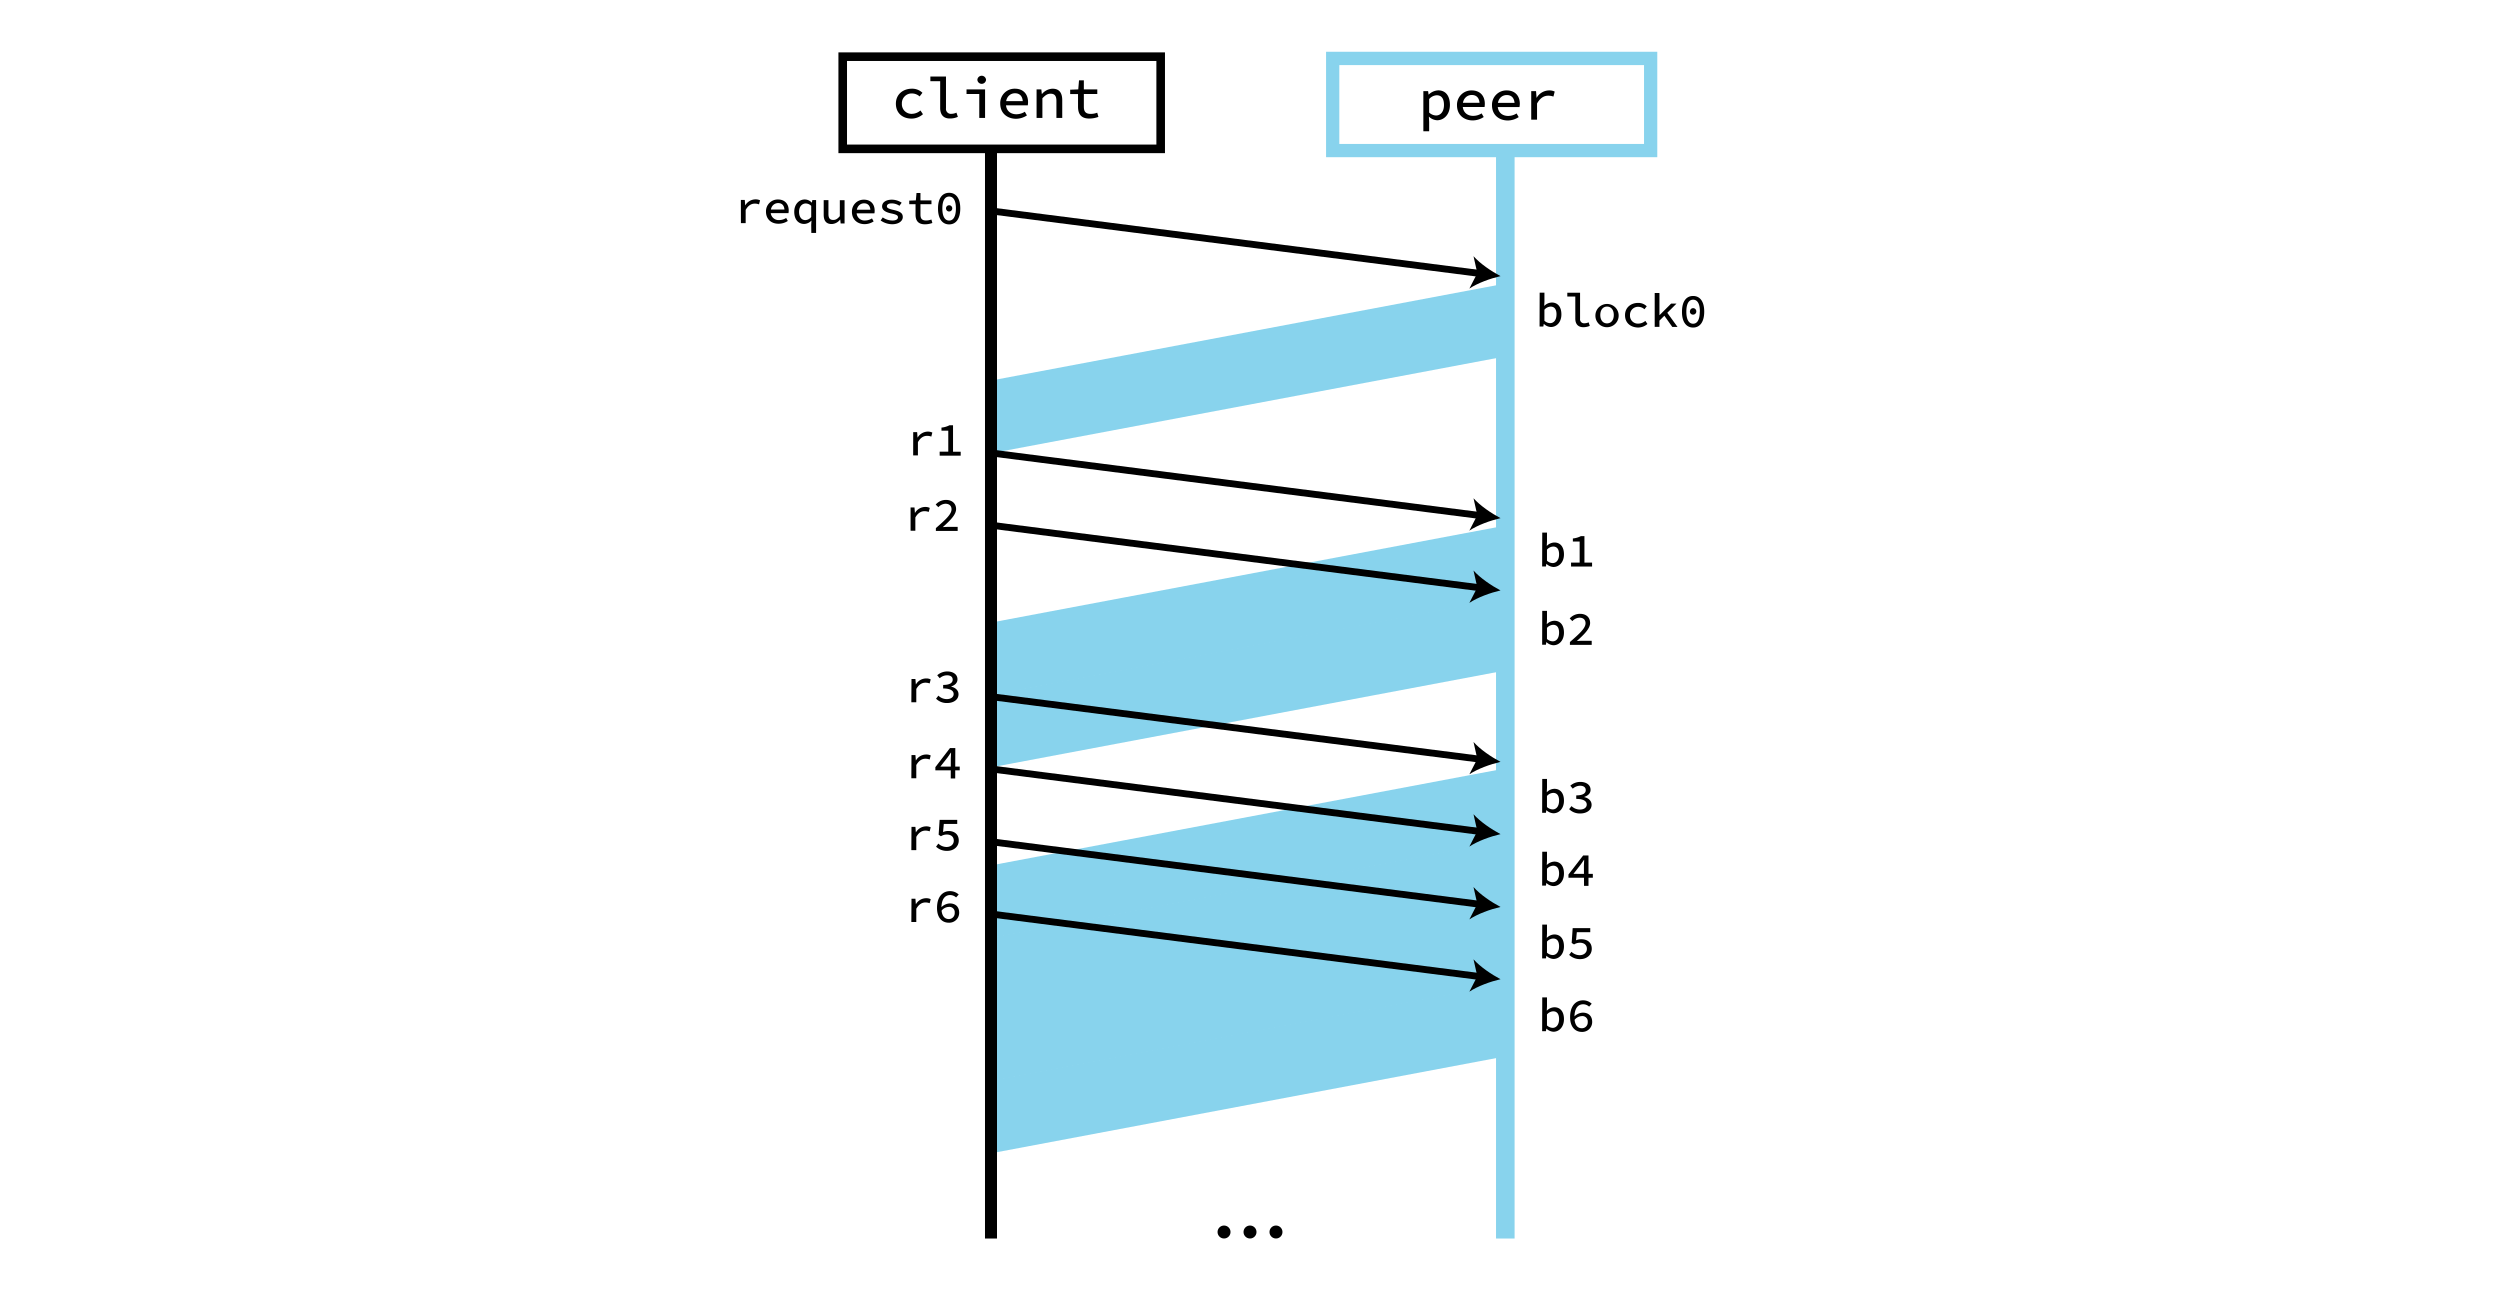 <svg xmlns="http://www.w3.org/2000/svg" viewBox="0 0 1190.55 614.91"><defs><style>.cls-1{fill:#88d3ed;}.cls-2,.cls-3,.cls-4{fill:none;stroke:#000;stroke-miterlimit:10;}.cls-2{stroke-width:5.72px;}.cls-3{stroke-width:4.09px;}.cls-4{stroke-width:3.27px;}</style></defs><title>sird</title><g id="Слой_2" data-name="Слой 2"><polygon class="cls-1" points="472.42 365.36 470.8 331.01 713.44 285.25 719.76 318.75 472.42 365.36"/><polygon class="cls-1" points="472.42 446.68 470.8 412.33 713.44 366.58 719.76 400.07 472.42 446.68"/><polygon class="cls-1" points="472.42 480.99 470.8 446.65 713.44 400.89 719.76 434.38 472.42 480.99"/><polygon class="cls-1" points="472.42 514.82 470.8 480.47 713.44 434.71 719.76 468.21 472.42 514.82"/><polygon class="cls-1" points="472.42 549.13 470.8 514.79 713.44 469.03 719.76 502.52 472.42 549.13"/><polygon class="cls-1" points="472.42 215.78 470.8 181.44 713.44 135.68 719.76 169.18 472.42 215.78"/><polygon class="cls-1" points="472.42 331.04 470.8 296.7 713.44 250.94 719.76 284.44 472.42 331.04"/><line class="cls-2" x1="471.93" y1="70.89" x2="471.93" y2="589.81"/><rect class="cls-1" x="712.44" y="74.7" width="8.84" height="515.11"/><rect class="cls-3" x="401.32" y="26.99" width="151.42" height="43.9"/><path d="M677.83,43.39h2.26l.22,1.64h.09a6.92,6.92,0,0,1,4.52-2c3.58,0,5.56,2.71,5.56,6.92,0,4.62-2.89,7.32-6.09,7.32a6,6,0,0,1-3.86-1.69h-.07l.13,2.47V62.5h-2.76Zm9.82,6.6c0-2.84-1-4.62-3.48-4.62a5.1,5.1,0,0,0-3.58,1.81V53.6A5.1,5.1,0,0,0,683.86,55C686,55,687.65,53.2,687.65,50Z"/><path d="M693.85,50.15a6.85,6.85,0,0,1,7-7.09c4,0,6.25,2.61,6.25,6.4a9.53,9.53,0,0,1-.13,1.51H695.77v-2h9.44l-.6.68c0-2.94-1.42-4.42-3.72-4.42s-4.32,1.75-4.32,4.95,2.09,5,5,5a7.44,7.44,0,0,0,4-1.19l1,1.74a9.61,9.61,0,0,1-5.29,1.62C697.11,57.3,693.85,54.67,693.85,50.15Z"/><path d="M710.52,50.15a6.85,6.85,0,0,1,7-7.09c4,0,6.25,2.61,6.25,6.4A9.53,9.53,0,0,1,723.6,51H712.43v-2h9.45l-.6.68c0-2.94-1.42-4.42-3.73-4.42s-4.32,1.75-4.32,4.95,2.09,5,5,5a7.4,7.4,0,0,0,4-1.19l1,1.74a9.58,9.58,0,0,1-5.28,1.62C713.77,57.3,710.52,54.67,710.52,50.15Z"/><path d="M729.2,43.39h2.29l.25,3.15h.07a6.92,6.92,0,0,1,5.91-3.48,5.68,5.68,0,0,1,2.66.55L739.77,46a7,7,0,0,0-2.48-.43c-1.94,0-3.82,1-5.32,3.73V57H729.2Z"/><path class="cls-1" d="M789.23,74.86H631.5V24.65H789.23ZM637.81,68.55H782.92V31H637.81Z"/><path d="M352.81,95.2h1.87l.2,2.58h.05a5.68,5.68,0,0,1,4.85-2.84,4.78,4.78,0,0,1,2.18.46l-.5,1.93a5.47,5.47,0,0,0-2-.36c-1.59,0-3.13.8-4.36,3l0,6.3h-2.26Z"/><path d="M364.78,100.77A5.61,5.61,0,0,1,370.5,95c3.26,0,5.11,2.16,5.1,5.26a7.54,7.54,0,0,1-.11,1.23l-9.14,0V99.78l7.73,0-.49.55c0-2.41-1.15-3.62-3-3.62s-3.54,1.42-3.55,4a3.76,3.76,0,0,0,4.09,4.09,6.08,6.08,0,0,0,3.25-1l.79,1.43a7.92,7.92,0,0,1-4.33,1.31C367.43,106.62,364.77,104.47,364.78,100.77Z"/><path d="M386.32,107.08l.12-2h-.06a4.91,4.91,0,0,1-3.39,1.57c-2.86,0-4.76-2.14-4.75-5.82s2.4-5.84,5-5.83a4.52,4.52,0,0,1,3.33,1.49h.07l.21-1.21h1.79l0,15.64h-2.27Zm0-3.78,0-5.26a3.75,3.75,0,0,0-2.63-1.14c-1.73,0-3.15,1.49-3.16,3.92s1.11,4,3,4A3.69,3.69,0,0,0,386.33,103.3Z"/><path d="M392.26,102.2l0-6.89h2.26l0,6.6c0,1.92.64,2.84,2.31,2.84,1.16,0,2-.51,3.11-1.82l0-7.6h2.26l0,11.1h-1.87l-.18-1.85h-.09a5.26,5.26,0,0,1-4,2.11C393.42,106.69,392.25,105.09,392.26,102.2Z"/><path d="M405.71,100.88a5.6,5.6,0,0,1,5.72-5.79c3.26,0,5.11,2.15,5.1,5.26a7.76,7.76,0,0,1-.11,1.23l-9.14,0V99.89l7.72,0-.49.55c0-2.4-1.15-3.61-3-3.62s-3.54,1.43-3.55,4A3.75,3.75,0,0,0,412,105a6,6,0,0,0,3.25-1l.79,1.44a7.81,7.81,0,0,1-4.33,1.3C408.36,106.73,405.7,104.58,405.71,100.88Z"/><path d="M419.38,105l1-1.47a8.09,8.09,0,0,0,4.73,1.48c1.7,0,2.52-.68,2.52-1.51s-.46-1.29-3.25-1.87-4.31-1.64-4.31-3.32c0-1.86,1.68-3.23,4.76-3.22a8.51,8.51,0,0,1,4.56,1.45L428.34,98a6.77,6.77,0,0,0-3.69-1.15c-1.66,0-2.3.65-2.3,1.41s.88,1.21,3.06,1.69c3.61.8,4.52,1.73,4.51,3.47s-1.81,3.38-5.09,3.37A9.86,9.86,0,0,1,419.38,105Z"/><path d="M436,102.15l0-4.91H433V95.54l3.15-.11.31-3.52h1.88v3.52h5.24v1.81l-5.24,0v4.92c0,1.91.67,2.83,2.68,2.84a7.08,7.08,0,0,0,2.53-.47l.46,1.66a10.3,10.3,0,0,1-3.52.63C437.12,106.82,436,104.93,436,102.15Z"/><path d="M446.7,99.28c0-4.88,2.06-7.47,5.32-7.46s5.29,2.61,5.28,7.49-2.06,7.56-5.32,7.55S446.69,104.12,446.7,99.28Zm8.53,0c0-4-1.34-5.67-3.21-5.68s-3.24,1.61-3.25,5.66,1.34,5.77,3.21,5.78S455.21,103.35,455.23,99.3Zm-4.72-.14a1.49,1.49,0,1,1,1.49,1.58A1.49,1.49,0,0,1,450.51,99.16Z"/><path d="M434.89,205.8h1.87l.2,2.58H437a5.69,5.69,0,0,1,4.85-2.84A4.76,4.76,0,0,1,444,206l-.5,1.92a5.46,5.46,0,0,0-2-.36c-1.6,0-3.13.8-4.37,3l0,6.3h-2.26Z"/><path d="M447.48,215.08h4.11l0-10h-3.24v-1.45a10.29,10.29,0,0,0,3.82-1.12h1.68l0,12.62h3.65V217l-10,0Z"/><path d="M433.63,241.67h1.87l.2,2.58h.05a5.67,5.67,0,0,1,4.85-2.83,4.66,4.66,0,0,1,2.18.46l-.51,1.92a5.59,5.59,0,0,0-2-.36c-1.59,0-3.13.8-4.36,3l0,6.3h-2.27Z"/><path d="M445.69,251.49c4.72-4.1,7.44-6.61,7.45-8.94,0-1.59-1-2.65-2.94-2.66a4.84,4.84,0,0,0-3.33,1.65l-1.27-1.26a6.47,6.47,0,0,1,4.89-2.21c2.95,0,4.82,1.75,4.82,4.37s-2.69,5.32-6.34,8.59c.89-.07,1.85-.12,2.69-.12h4.4v1.93l-10.38,0Z"/><path d="M434.07,323.36h1.87l.2,2.57h.05a5.66,5.66,0,0,1,4.85-2.84,4.63,4.63,0,0,1,2.18.46l-.5,1.92a5.91,5.91,0,0,0-2-.36c-1.59,0-3.12.8-4.36,3l0,6.31H434Z"/><path d="M445.77,332.73l1.11-1.45a5.71,5.71,0,0,0,4,1.65c1.87,0,3.26-.9,3.27-2.39s-1.33-2.67-5-2.68v-1.68c3.28,0,4.53-1.06,4.54-2.49s-1.1-2.1-2.74-2.1a5.28,5.28,0,0,0-3.44,1.39l-1.18-1.41a7.27,7.27,0,0,1,4.71-1.81c2.84,0,4.94,1.38,4.93,3.77,0,1.69-1.24,2.78-3,3.39V327c1.9.43,3.5,1.68,3.49,3.65,0,2.6-2.46,4.14-5.39,4.14A7.11,7.11,0,0,1,445.77,332.73Z"/><path d="M434.07,359.57h1.87l.2,2.57h.05a5.67,5.67,0,0,1,4.85-2.83,4.63,4.63,0,0,1,2.18.46l-.5,1.92a5.68,5.68,0,0,0-2-.36c-1.59,0-3.12.8-4.36,3l0,6.31H434Z"/><path d="M452.79,361.16c0-.83.08-1.9.13-2.73h-.11c-.48.74-1,1.47-1.51,2.2l-3.48,4.44,9.22,0v1.79l-11.6,0v-1.53l6.95-9.08h2.55l-.05,14.48h-2.12Z"/><path d="M434.07,393.78h1.87l.2,2.58h.05a5.67,5.67,0,0,1,4.85-2.83,4.63,4.63,0,0,1,2.18.46l-.5,1.92a5.68,5.68,0,0,0-2-.36c-1.59,0-3.12.8-4.36,3l0,6.3H434Z"/><path d="M445.77,403.21l1.09-1.48a5.65,5.65,0,0,0,3.91,1.62c1.92,0,3.44-1.13,3.44-3s-1.32-2.92-3.3-2.93a5.12,5.12,0,0,0-2.82.82L447,397.5l.47-7.06,8.38,0v1.94l-6.39,0-.36,3.87a5.91,5.91,0,0,1,2.48-.52c2.74,0,5,1.42,5,4.54s-2.64,4.94-5.46,4.93A7.41,7.41,0,0,1,445.77,403.21Z"/><path d="M434.07,428h1.87l.2,2.58h.05a5.65,5.65,0,0,1,4.85-2.83,4.63,4.63,0,0,1,2.18.46l-.5,1.92a5.68,5.68,0,0,0-2-.36c-1.59,0-3.12.8-4.36,3l0,6.3H434Z"/><path d="M446.23,432.38c0-5.71,3-8,6.13-8a6,6,0,0,1,4.19,1.61l-1.24,1.39a4.23,4.23,0,0,0-2.79-1.14c-2.24,0-4.17,1.55-4.19,6.14,0,3.57,1.35,5.28,3.49,5.29a2.77,2.77,0,0,0,2.83-2.95,2.53,2.53,0,0,0-2.81-2.83,4.66,4.66,0,0,0-3.54,1.91l-.08-1.67a6,6,0,0,1,4.06-1.9c2.64,0,4.51,1.49,4.5,4.49a4.73,4.73,0,0,1-4.95,4.69C448.72,439.41,446.21,437.15,446.23,432.38Z"/><path d="M735.25,154.27h-.08l-.21,1.22h-1.79l.05-16.12h2.27l0,4.27-.1,2h.07a5.25,5.25,0,0,1,3.55-1.57c2.94,0,4.57,2.24,4.56,5.66,0,3.8-2.38,6-5,6A5.09,5.09,0,0,1,735.25,154.27Zm6-4.47c0-2.32-.83-3.78-2.83-3.79a4.19,4.19,0,0,0-2.94,1.48v5.25a4.14,4.14,0,0,0,2.7,1.15C739.88,153.89,741.23,152.43,741.23,149.8Z"/><path d="M750.19,151.65l0-10.42h-3.81v-1.81l6.08,0,0,12.37a1.91,1.91,0,0,0,2.08,2.17,5.08,5.08,0,0,0,2-.46l.54,1.68a7.44,7.44,0,0,1-3.06.64C751.52,155.82,750.18,154.33,750.19,151.65Z"/><path d="M759.77,150a5.54,5.54,0,1,1,5.52,5.83A5.48,5.48,0,0,1,759.77,150Zm8.75,0c0-2.39-1.24-4-3.2-4s-3.22,1.58-3.23,4,1.24,4,3.2,4S768.51,152.44,768.52,150.06Z"/><path d="M773.87,150.08c0-3.72,2.9-5.84,6.27-5.83a5.71,5.71,0,0,1,4.07,1.61l-1.09,1.42a4.52,4.52,0,0,0-2.88-1.17,3.81,3.81,0,0,0-4,4,3.75,3.75,0,0,0,4,4,5.21,5.21,0,0,0,3.3-1.29l1,1.46a6.82,6.82,0,0,1-4.46,1.7C776.48,155.89,773.86,153.76,773.87,150.08Z"/><path d="M788,139.54h2.26l0,10.49h.09l5.49-5.46h2.55l-8.14,8.13v2.95H788ZM792.35,150l1.35-1.44,5.17,7.13h-2.49Z"/><path d="M801,148.4c0-4.88,2.06-7.46,5.31-7.45s5.29,2.61,5.28,7.49-2.06,7.56-5.32,7.55S800.93,153.24,801,148.4Zm8.52,0c0-4.06-1.34-5.67-3.21-5.68s-3.23,1.6-3.24,5.66,1.33,5.77,3.2,5.78S809.46,152.48,809.47,148.43Zm-4.71-.15a1.49,1.49,0,1,1,3,0,1.49,1.49,0,0,1-1.49,1.58A1.47,1.47,0,0,1,804.76,148.28Z"/><path d="M736.47,268.53h-.07l-.21,1.23H734.4l.05-16.12h2.26v4.28l-.11,2h.08a5.23,5.23,0,0,1,3.55-1.57c2.93,0,4.57,2.23,4.56,5.66,0,3.8-2.38,6-5,6A5.13,5.13,0,0,1,736.47,268.53Zm6-4.46c0-2.33-.83-3.79-2.83-3.79a4.16,4.16,0,0,0-2.94,1.47l0,5.26a4.14,4.14,0,0,0,2.71,1.14C741.11,268.16,742.45,266.7,742.46,264.07Z"/><path d="M748.16,267.93l4.1,0,0-10.05h-3.23v-1.45a10.35,10.35,0,0,0,3.83-1.12h1.68l0,12.62,3.64,0v1.86l-10,0Z"/><path d="M736.47,305.8h-.07l-.21,1.23H734.4l.05-16.12h2.26v4.28l-.11,2h.08a5.23,5.23,0,0,1,3.55-1.57c2.93,0,4.57,2.23,4.56,5.66,0,3.8-2.38,6-5,6A5.13,5.13,0,0,1,736.47,305.8Zm6-4.46c0-2.33-.83-3.79-2.83-3.79a4.16,4.16,0,0,0-2.94,1.47l0,5.26a4.14,4.14,0,0,0,2.71,1.14C741.11,305.43,742.45,304,742.46,301.34Z"/><path d="M747.63,305.74c4.72-4.1,7.44-6.61,7.44-8.94,0-1.59-1-2.65-2.93-2.65a4.83,4.83,0,0,0-3.34,1.64l-1.27-1.26a6.49,6.49,0,0,1,4.9-2.21c3,0,4.82,1.75,4.81,4.37s-2.68,5.32-6.33,8.59c.89-.07,1.85-.12,2.68-.12H758v1.93l-10.38,0Z"/><path d="M736.47,385.84h-.07l-.21,1.23H734.4l.05-16.12h2.26v4.27l-.11,2h.08a5.14,5.14,0,0,1,3.55-1.57c2.93,0,4.57,2.23,4.56,5.65,0,3.81-2.38,6-5,6A5.13,5.13,0,0,1,736.47,385.84Zm6-4.46c0-2.33-.83-3.79-2.83-3.79a4.16,4.16,0,0,0-2.94,1.47l0,5.26a4.19,4.19,0,0,0,2.71,1.14C741.11,385.47,742.45,384,742.46,381.38Z"/><path d="M747.26,385.33l1.12-1.45a5.8,5.8,0,0,0,4,1.65c1.87,0,3.26-.91,3.26-2.39s-1.32-2.67-5-2.69v-1.67c3.27,0,4.53-1.07,4.53-2.49s-1.1-2.1-2.73-2.11a5.32,5.32,0,0,0-3.45,1.4l-1.17-1.41a7.16,7.16,0,0,1,4.71-1.81c2.84,0,4.93,1.37,4.93,3.77,0,1.68-1.24,2.78-3,3.38v.09c1.9.43,3.49,1.69,3.49,3.65,0,2.6-2.46,4.15-5.39,4.14A7.13,7.13,0,0,1,747.26,385.33Z"/><path d="M736.47,420.52h-.07l-.21,1.22H734.4l.05-16.12h2.26v4.27l-.11,2h.08a5.23,5.23,0,0,1,3.55-1.57c2.93,0,4.57,2.24,4.56,5.66,0,3.8-2.38,6-5,6A5.18,5.18,0,0,1,736.47,420.52Zm6-4.47c0-2.32-.83-3.78-2.83-3.79a4.17,4.17,0,0,0-2.94,1.48l0,5.25a4.16,4.16,0,0,0,2.71,1.15C741.11,420.14,742.45,418.68,742.46,416.05Z"/><path d="M754.29,412.22c0-.83.07-1.89.12-2.72h-.11c-.48.73-1,1.46-1.51,2.19l-3.47,4.45,9.22,0V418l-11.61,0v-1.53l7-9.08h2.54l0,14.49h-2.12Z"/><path d="M736.47,455.19h-.07l-.21,1.23H734.4l.05-16.12h2.26v4.28l-.11,2h.08a5.19,5.19,0,0,1,3.55-1.57c2.93,0,4.57,2.23,4.56,5.66,0,3.8-2.38,6-5,6A5.13,5.13,0,0,1,736.47,455.19Zm6-4.46c0-2.33-.83-3.79-2.83-3.79a4.16,4.16,0,0,0-2.94,1.47l0,5.26a4.19,4.19,0,0,0,2.71,1.14C741.11,454.82,742.45,453.35,742.46,450.73Z"/><path d="M747.27,454.73l1.09-1.47a5.63,5.63,0,0,0,3.9,1.62c1.93,0,3.44-1.14,3.45-3s-1.32-2.92-3.3-2.93a5.12,5.12,0,0,0-2.82.82l-1.13-.72.48-7.06,8.37,0v1.94l-6.4,0-.36,3.86a6,6,0,0,1,2.48-.51c2.75,0,5,1.42,5,4.54s-2.63,4.94-5.45,4.93A7.33,7.33,0,0,1,747.27,454.73Z"/><path d="M736.47,489.87h-.07l-.21,1.22H734.4l.05-16.12h2.26v4.28l-.11,2h.08a5.23,5.23,0,0,1,3.55-1.57c2.93,0,4.57,2.24,4.56,5.66,0,3.8-2.38,6-5,6A5.23,5.23,0,0,1,736.47,489.87Zm6-4.47c0-2.32-.83-3.78-2.83-3.79a4.17,4.17,0,0,0-2.94,1.48l0,5.25a4.21,4.21,0,0,0,2.71,1.15C741.11,489.49,742.45,488,742.46,485.4Z"/><path d="M747.72,484.38c0-5.71,3-8,6.14-8A5.92,5.92,0,0,1,758,478l-1.23,1.39a4.19,4.19,0,0,0-2.8-1.14c-2.23,0-4.17,1.55-4.18,6.13,0,3.58,1.34,5.29,3.49,5.29a2.76,2.76,0,0,0,2.83-2.95,2.54,2.54,0,0,0-2.82-2.83,4.7,4.7,0,0,0-3.53,1.91l-.09-1.66a6,6,0,0,1,4.07-1.9c2.64,0,4.5,1.49,4.49,4.49a4.72,4.72,0,0,1-4.94,4.69C750.22,491.41,747.71,489.14,747.72,484.38Z"/><line class="cls-4" x1="472.54" y1="100.52" x2="704.8" y2="130.24"/><path d="M714.58,131.49c-4.82,1.12-10.9,3.3-14.84,5.94l3.78-7.36L701.71,122C704.86,125.55,710.2,129.19,714.58,131.49Z"/><line class="cls-4" x1="472.54" y1="215.78" x2="704.8" y2="245.5"/><path d="M714.58,246.75c-4.82,1.12-10.9,3.3-14.84,5.94l3.78-7.36-1.81-8.06C704.86,240.81,710.2,244.45,714.58,246.75Z"/><line class="cls-4" x1="472.54" y1="250.2" x2="704.8" y2="279.92"/><path d="M714.58,281.17c-4.82,1.12-10.9,3.3-14.84,5.94l3.78-7.36-1.81-8.06C704.86,275.23,710.2,278.87,714.58,281.17Z"/><circle cx="582.91" cy="586.71" r="3.09"/><circle cx="595.28" cy="586.71" r="3.09"/><circle cx="607.65" cy="586.71" r="3.09"/><line class="cls-4" x1="472.54" y1="366.26" x2="704.8" y2="395.97"/><path d="M714.58,397.23c-4.82,1.11-10.9,3.3-14.84,5.93l3.78-7.35-1.81-8.07C704.86,391.28,710.2,394.93,714.58,397.23Z"/><line class="cls-4" x1="472.54" y1="400.93" x2="704.8" y2="430.65"/><path d="M714.58,431.9c-4.82,1.12-10.9,3.3-14.84,5.94l3.78-7.36-1.81-8.06C704.86,426,710.2,429.6,714.58,431.9Z"/><line class="cls-4" x1="472.54" y1="435.35" x2="704.8" y2="465.07"/><path d="M714.58,466.32c-4.82,1.12-10.9,3.3-14.84,5.94l3.78-7.36-1.81-8.06C704.86,460.38,710.2,464,714.58,466.32Z"/><line class="cls-4" x1="472.54" y1="331.84" x2="704.8" y2="361.55"/><path d="M714.58,362.81c-4.82,1.12-10.9,3.3-14.84,5.93l3.78-7.35-1.81-8.06C704.86,356.87,710.2,360.51,714.58,362.81Z"/><path d="M426.64,49.38c0-4.54,3.51-7.14,7.64-7.14a7,7,0,0,1,5,1.95l-1.33,1.74a5.48,5.48,0,0,0-3.53-1.42,4.65,4.65,0,0,0-4.93,4.87,4.59,4.59,0,0,0,4.85,4.83,6.37,6.37,0,0,0,4-1.6l1.19,1.78a8.27,8.27,0,0,1-5.44,2.09C429.85,56.48,426.64,53.88,426.64,49.38Z"/><path d="M447.73,51.4V38.66h-4.67V36.45h7.44V51.56a2.33,2.33,0,0,0,2.55,2.65,6,6,0,0,0,2.43-.57l.67,2a9,9,0,0,1-3.74.79C449.37,56.48,447.73,54.67,447.73,51.4Z"/><path d="M466.35,44.78h-6.07V42.57h8.83V56.15h-2.76ZM465.44,38a2.07,2.07,0,0,1,4.13,0,2.07,2.07,0,0,1-4.13,0Z"/><path d="M476.33,49.34a6.85,6.85,0,0,1,7-7.1c4,0,6.25,2.62,6.25,6.41a11.09,11.09,0,0,1-.12,1.5H478.25v-2h9.44l-.6.68c0-2.94-1.42-4.42-3.72-4.42s-4.33,1.76-4.33,5,2.1,5,5,5a7.36,7.36,0,0,0,4-1.2l1,1.75a9.61,9.61,0,0,1-5.29,1.61C479.58,56.48,476.33,53.86,476.33,49.34Z"/><path d="M493.64,42.57h2.27l.22,2.17h.11a6.88,6.88,0,0,1,5-2.5c3.17,0,4.62,1.95,4.62,5.49v8.42h-2.77V48.09c0-2.37-.79-3.47-2.81-3.47-1.47,0-2.47.73-3.87,2.17v9.36h-2.77Z"/><path d="M513.38,50.78v-6h-3.74V42.72l3.85-.15.36-4.3h2.3v4.3h6.4v2.21h-6.4v6c0,2.33.82,3.46,3.28,3.46a8.68,8.68,0,0,0,3.09-.58l.57,2a12.45,12.45,0,0,1-4.3.79C514.73,56.48,513.38,54.19,513.38,50.78Z"/></g></svg>